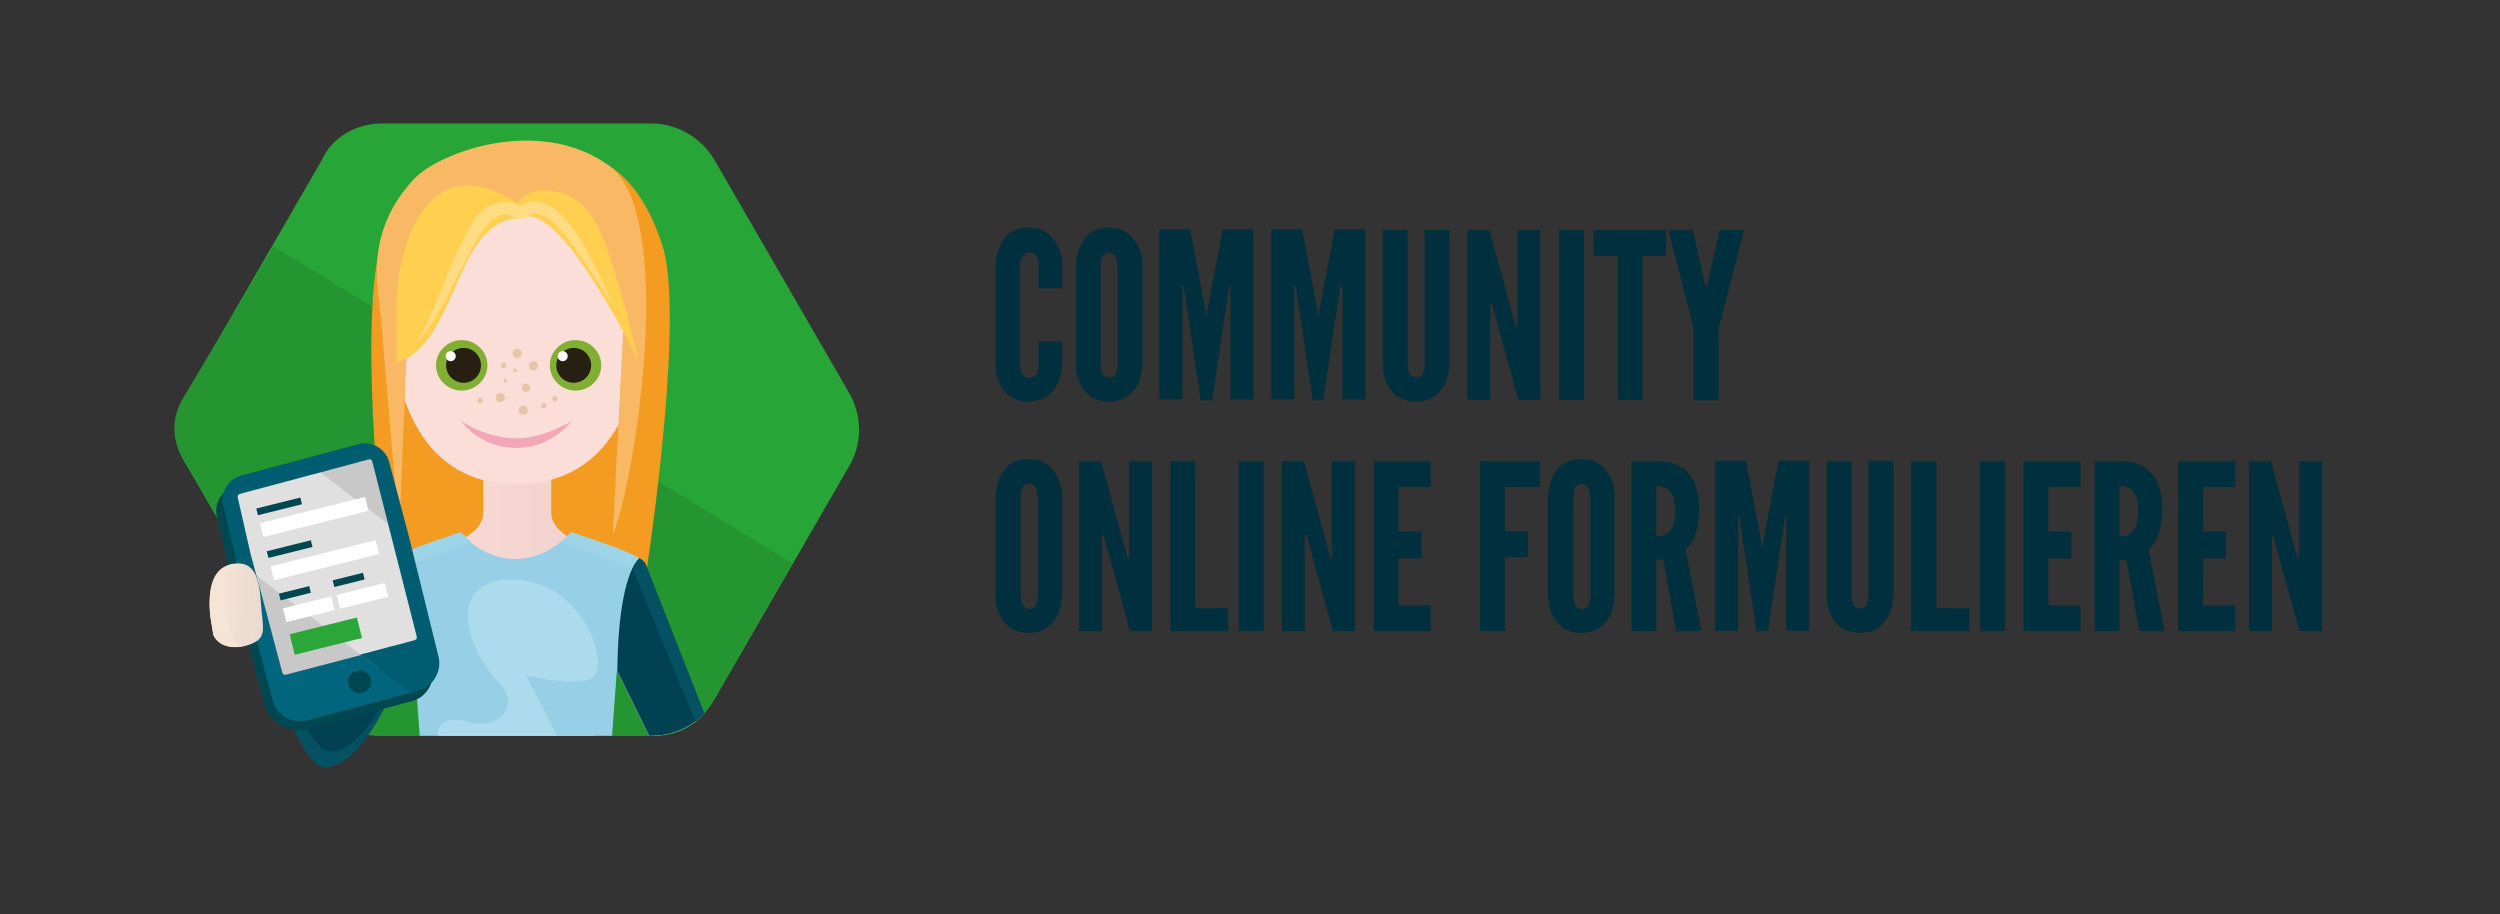 <?xml version="1.0" encoding="utf-8"?>
<!-- Generator: Adobe Illustrator 27.1.0, SVG Export Plug-In . SVG Version: 6.00 Build 0)  -->
<svg version="1.1" xmlns="http://www.w3.org/2000/svg" xmlns:xlink="http://www.w3.org/1999/xlink" x="0px" y="0px"
	 viewBox="0 0 544.7 199.2" style="enable-background:new 0 0 544.7 199.2;" xml:space="preserve">
<rect x="0" y="0" width="544.7" height="199.2" fill="#333333" stroke="none"/>
<style type="text/css">
	.st0{fill:#27A637;}
	.st1{fill:#259531;}
	.st2{clip-path:url(#SVGID_00000021798588192455691060000000931895818447433917_);fill:#014151;}
	.st3{clip-path:url(#SVGID_00000021798588192455691060000000931895818447433917_);fill:#035163;}
	.st4{clip-path:url(#SVGID_00000021798588192455691060000000931895818447433917_);fill:#F49B21;}
	
		.st5{clip-path:url(#SVGID_00000021798588192455691060000000931895818447433917_);fill:url(#SVGID_00000070805623125735382440000016382959398056776336_);}
	.st6{clip-path:url(#SVGID_00000021798588192455691060000000931895818447433917_);fill:#97CFE7;}
	.st7{clip-path:url(#SVGID_00000021798588192455691060000000931895818447433917_);fill:#9ED4E7;}
	.st8{clip-path:url(#SVGID_00000021798588192455691060000000931895818447433917_);fill:#ABDBEC;}
	.st9{clip-path:url(#SVGID_00000021798588192455691060000000931895818447433917_);fill:#FBDED8;}
	.st10{clip-path:url(#SVGID_00000021798588192455691060000000931895818447433917_);fill:#81AF34;}
	.st11{clip-path:url(#SVGID_00000021798588192455691060000000931895818447433917_);fill:#271F12;}
	.st12{clip-path:url(#SVGID_00000021798588192455691060000000931895818447433917_);fill:#FFFFFF;}
	.st13{clip-path:url(#SVGID_00000021798588192455691060000000931895818447433917_);fill:#F3A6B8;}
	.st14{clip-path:url(#SVGID_00000021798588192455691060000000931895818447433917_);fill:#E7C5AB;}
	.st15{clip-path:url(#SVGID_00000021798588192455691060000000931895818447433917_);fill:#F9B864;}
	.st16{clip-path:url(#SVGID_00000021798588192455691060000000931895818447433917_);fill:#FFCF50;}
	.st17{clip-path:url(#SVGID_00000021798588192455691060000000931895818447433917_);}
	.st18{fill:#FFDB81;}
	.st19{fill:#014752;}
	.st20{fill:#E0E0E0;}
	.st21{fill:#C8C8C8;}
	.st22{fill:#005D71;}
	.st23{fill:#01667D;}
	.st24{fill:#FFFFFF;}
	.st25{fill:#2BA638;}
	.st26{fill:url(#SVGID_00000074444475154261479080000012346386695948752271_);}
	.st27{fill:#F6E5D7;}
	.st28{fill:#002F3D;}
</style>
<g id="Layer_1">
</g>
<g id="Layer_2">
</g>
<g id="Layer_3">
</g>
<g id="tekst">
</g>
<g id="Layer_5">
	<g>
		<path class="st0" d="M141.8,26.9H83.3c-5.7,0-11,3-13.2,8L40.8,85.6c-3.5,4.9-3.5,11,0,16l29.3,50.7c2.2,4.9,7.5,8,13.2,8h58.6
			c5.7,0,11-3,13.8-8l29.3-50.7c2.9-4.9,2.9-11,0-16l-29.3-50.7C152.8,30,147.6,26.9,141.8,26.9z"/>
		<path class="st1" d="M154.9,153.4l17.7-30.7L59.6,53.7L39.8,86.9c-2.5,4.2-2.5,9.5,0.6,13.7l30.5,52.8c1.8,4.2,6.4,6.9,11.3,6.9
			H143C147.9,160.3,152.5,157.7,154.9,153.4z"/>
		<g>
			<defs>
				<path id="SVGID_1_" d="M141.8,26.9H83.3c-5.7,0-11,3-13.2,8L40.8,85.6c-3.5,4.9-3.5,11,0,16l23.6,64.5c1,2.3,20.4,3.6,25,1.2
					c5.7-2.9-1.1-7,2-7l50.6,0c5.7,0,11-3,13.8-8l29.3-50.7c2.9-4.9,2.9-11,0-16l-29.3-50.7C152.8,30,147.6,26.9,141.8,26.9z"/>
			</defs>
			<clipPath id="SVGID_00000156569254013329633090000018160284887416231338_">
				<use xlink:href="#SVGID_1_"  style="overflow:visible;"/>
			</clipPath>
			<path style="clip-path:url(#SVGID_00000156569254013329633090000018160284887416231338_);fill:#014151;" d="M60.2,147.3
				c0,0,5.4,19.1,10.6,19.1c8.9,0,16.5-20.8,16.5-20.8l-20.7-2L60.2,147.3z"/>
			<path style="clip-path:url(#SVGID_00000156569254013329633090000018160284887416231338_);fill:#035163;" d="M71.9,163.7
				c-4,0-8.2-11.6-9.9-16.7l-1.8,1.1c0,0,5.4,19.1,10.6,19.1c8.9,0,16.5-20.8,16.5-20.8l-0.3,0C84.4,152.2,78.5,163.7,71.9,163.7z"
				/>
			<path style="clip-path:url(#SVGID_00000156569254013329633090000018160284887416231338_);fill:#F49B21;" d="M85.9,127.4
				c0,0,0.9-4,7.3-6.1c6.4-2.1,13.3-4.8,13.3-9.4c0-2-0.3-4.9-0.3-7.2C90.9,101,85.3,84.7,85.3,65.1c0-22.2,18.6-26.7,27.8-26.7
				c0,0,0.1,0,0.1,0c0,0,0.1,0,0.2,0c9.2,0,20,5.5,20,27.7c0,19.3,1.7,30.4-13.2,34.3c0,2.3-3.2,9.3-3.2,11.4c0,4.6,10,7.2,16.4,9.4
				c3.6,1.2,5.3,9.7,6.2,11.1c3-17.6,9.3-65,4.7-78.9c-5.8-18-15.9-19-15.9-19l-14.3-3.2c0,0-22.7,0-30.2,18.9
				c-6.3,16-1,65.3,0.8,79.8L85.9,127.4z"/>
			
				<linearGradient id="SVGID_00000150082090682811531110000004844844310669958574_" gradientUnits="userSpaceOnUse" x1="82.171" y1="133.155" x2="156.25" y2="133.155">
				<stop  offset="0" style="stop-color:#FBDED8"/>
				<stop  offset="1" style="stop-color:#ECC9C6"/>
			</linearGradient>
			
				<path style="clip-path:url(#SVGID_00000156569254013329633090000018160284887416231338_);fill:url(#SVGID_00000150082090682811531110000004844844310669958574_);" d="
				M139.4,126.5c0,0-0.8-3.9-7.2-6.1c-6.4-2.1-12.1-4.3-12.1-8.8c0-4.5,0-11.9,0-11.9h-7.4h-7.4c0,0,0,7.4,0,11.9
				c0,4.5-5.7,6.7-12.1,8.8c-6.4,2.1-7.2,6.1-7.2,6.1l-3.8,9.3l8.7,8.9l2.2-1.9l4.1,23.9l15.5,0l15.5,0l5.3-26.6l11.8,26.6h11
				L139.4,126.5z"/>
			<path style="clip-path:url(#SVGID_00000156569254013329633090000018160284887416231338_);fill:#97CFE7;" d="M90.4,146.1
				L90.4,146.1l1.5,20.3h41l1.5-20.3l10,20.3h13.2l-17.2-43.7c0,0-0.3-0.8-2.5-1.7c-2.9-1.3-2.9-1.3-13.5-5c0,0-4.8,5.8-12.1,5.8
				c-7.3,0-12.1-5.8-12.1-5.8c-10.5,3.7-10.6,3.7-13.5,5c-2.1,1-2.5,1.7-2.5,1.7l-3.1,8L90.4,146.1z"/>
			<path style="clip-path:url(#SVGID_00000156569254013329633090000018160284887416231338_);fill:#014151;" d="M157.7,166.4
				l-17.2-43.7c0,0-0.2-0.4-1.2-1.1c0,0-4.6,3.1-4.8,24.6l10,20.3H157.7z"/>
			<path style="clip-path:url(#SVGID_00000156569254013329633090000018160284887416231338_);fill:#035163;" d="M139.3,121.6
				c0,0-0.7,0.5-1.5,2.3l17.5,42.5h2.5l-17.2-43.7C140.5,122.6,140.3,122.2,139.3,121.6z"/>
			<path style="clip-path:url(#SVGID_00000156569254013329633090000018160284887416231338_);fill:#9ED4E7;" d="M139.3,121.6
				c-0.3-0.2-0.7-0.4-1.3-0.7c-2.9-1.3-2.9-1.3-13.5-5c0,0-0.8,1-2.3,2.1l15.5,5.8C138.5,122.2,139.3,121.6,139.3,121.6z"/>
			<path style="clip-path:url(#SVGID_00000156569254013329633090000018160284887416231338_);fill:#9ED4E7;" d="M85.6,121.6
				c0.3-0.2,0.7-0.4,1.3-0.7c2.9-1.3,2.9-1.3,13.5-5c0,0,0.8,1,2.3,2.1l-15.5,5.8C86.4,122.2,85.6,121.6,85.6,121.6z"/>
			<path style="clip-path:url(#SVGID_00000156569254013329633090000018160284887416231338_);fill:#ABDBEC;" d="M121,129
				c-4.1-2.6-11.7-4.3-16.5-0.7c-4.8,3.6-2.5,13.4,4.4,20.7c4.8,5.1-0.7,10.3-7.3,8.2c-5.7-1.8-8.6,2.5-4.1,9.4h26
				c0-0.8-0.2-1.6-0.5-2.5c-1.7-4.7-8.5-17-8.5-17s12.8,3.2,15.1,0C131.9,143.8,128.4,133.7,121,129z"/>
			<path style="clip-path:url(#SVGID_00000156569254013329633090000018160284887416231338_);fill:#FBDED8;" d="M140.5,65.4
				c0,22.1-7.8,40.1-28,40.1c-20.2,0-27.6-18.3-27.6-40.4c0-22.1,18.8-24.4,27.9-24.4S140.5,43.3,140.5,65.4z"/>
			<path style="clip-path:url(#SVGID_00000156569254013329633090000018160284887416231338_);fill:#81AF34;" d="M106.2,79.6
				c0,3-2.5,5.5-5.6,5.5c-3.1,0-5.6-2.5-5.6-5.5c0-3,2.5-5.5,5.6-5.5C103.7,74.1,106.2,76.6,106.2,79.6z"/>
			<path style="clip-path:url(#SVGID_00000156569254013329633090000018160284887416231338_);fill:#271F12;" d="M104.8,79.6
				c0,2.1-1.7,3.8-3.8,3.8c-2.1,0-3.8-1.7-3.8-3.8c0-2.1,1.7-3.8,3.8-3.8C103.1,75.8,104.8,77.5,104.8,79.6z"/>
			<path style="clip-path:url(#SVGID_00000156569254013329633090000018160284887416231338_);fill:#FFFFFF;" d="M99.3,77.6
				c0,0.6-0.5,1.1-1.1,1.1c-0.6,0-1.1-0.5-1.1-1.1s0.5-1.1,1.1-1.1C98.8,76.5,99.3,77,99.3,77.6z"/>
			<path style="clip-path:url(#SVGID_00000156569254013329633090000018160284887416231338_);fill:#F3A6B8;" d="M100.5,91.8
				c3.8,2.3,7.9,3.7,12,3.7c4.2,0,8.1-1.6,12.1-3.7c-1.5,1.7-3.3,3.1-5.3,4.2c-2.1,1-4.4,1.6-6.7,1.6c-2.3,0-4.7-0.5-6.8-1.5
				C103.7,95,101.8,93.6,100.5,91.8z"/>
			<path style="clip-path:url(#SVGID_00000156569254013329633090000018160284887416231338_);fill:#81AF34;" d="M119.8,79.6
				c0,3,2.5,5.5,5.6,5.5c3.1,0,5.6-2.5,5.6-5.5c0-3-2.5-5.5-5.6-5.5C122.3,74.1,119.8,76.6,119.8,79.6z"/>
			<path style="clip-path:url(#SVGID_00000156569254013329633090000018160284887416231338_);fill:#271F12;" d="M121.2,79.6
				c0,2.1,1.7,3.8,3.8,3.8c2.1,0,3.8-1.7,3.8-3.8c0-2.1-1.7-3.8-3.8-3.8C123,75.8,121.2,77.5,121.2,79.6z"/>
			<path style="clip-path:url(#SVGID_00000156569254013329633090000018160284887416231338_);fill:#FFFFFF;" d="M121.5,77.6
				c0,0.6,0.5,1.1,1.1,1.1c0.6,0,1.1-0.5,1.1-1.1s-0.5-1.1-1.1-1.1C122,76.5,121.5,77,121.5,77.6z"/>
			
				<circle style="clip-path:url(#SVGID_00000156569254013329633090000018160284887416231338_);fill:#E7C5AB;" cx="114.6" cy="84.5" r="0.9"/>
			
				<circle style="clip-path:url(#SVGID_00000156569254013329633090000018160284887416231338_);fill:#E7C5AB;" cx="109" cy="86.6" r="1"/>
			
				<circle style="clip-path:url(#SVGID_00000156569254013329633090000018160284887416231338_);fill:#E7C5AB;" cx="112.7" cy="77" r="1"/>
			
				<circle style="clip-path:url(#SVGID_00000156569254013329633090000018160284887416231338_);fill:#E7C5AB;" cx="116.2" cy="79.7" r="1"/>
			
				<circle style="clip-path:url(#SVGID_00000156569254013329633090000018160284887416231338_);fill:#E7C5AB;" cx="109.7" cy="79.6" r="0.6"/>
			
				<circle style="clip-path:url(#SVGID_00000156569254013329633090000018160284887416231338_);fill:#E7C5AB;" cx="118.5" cy="88.4" r="0.6"/>
			
				<circle style="clip-path:url(#SVGID_00000156569254013329633090000018160284887416231338_);fill:#E7C5AB;" cx="114" cy="89.4" r="1"/>
			
				<circle style="clip-path:url(#SVGID_00000156569254013329633090000018160284887416231338_);fill:#E7C5AB;" cx="104.6" cy="87.3" r="0.6"/>
			
				<circle style="clip-path:url(#SVGID_00000156569254013329633090000018160284887416231338_);fill:#E7C5AB;" cx="120.9" cy="86.9" r="0.6"/>
			
				<circle style="clip-path:url(#SVGID_00000156569254013329633090000018160284887416231338_);fill:#E7C5AB;" cx="110.1" cy="82.9" r="0.4"/>
			
				<circle style="clip-path:url(#SVGID_00000156569254013329633090000018160284887416231338_);fill:#E7C5AB;" cx="112.2" cy="80.7" r="0.4"/>
			<path style="clip-path:url(#SVGID_00000156569254013329633090000018160284887416231338_);fill:#F49B21;" d="M107.4,115.5"/>
			<path style="clip-path:url(#SVGID_00000156569254013329633090000018160284887416231338_);fill:#F9B864;" d="M87,116
				c0,0-3.4-38.8-3.9-45.6C82.5,63,79,51.1,90.2,39c5.3-5.7,27.2-14,42.5-2.9c14.7,10.6,5.8,68.4,0.8,80.5l2.4-46.9L125,46.4
				l-11-1.9l-24.5,10L87,116z"/>
			<path style="clip-path:url(#SVGID_00000156569254013329633090000018160284887416231338_);fill:#FFCF50;" d="M130.7,50.3
				c-4.1-9.3-11.2-8.8-12.6-8.8c-3.4,0-5.4,2.6-5.4,2.7C92,30.9,86.4,55.9,86.4,66.5V79c13.4-3.9,12.7-31.9,27.2-31.4
				c8.1-4.8,25.4,30.9,25.4,30.9S134.9,59.6,130.7,50.3z"/>
			<g style="clip-path:url(#SVGID_00000156569254013329633090000018160284887416231338_);">
				<path class="st18" d="M90.4,74.6c2.2-2.5,3.3-5.7,4.6-8.7c2.7-6.2,4.7-12.7,8.6-18.3c2.4-3.4,7.3-5.1,10.7-1.9
					c0,0-2.1,0.2-2.1,0.2c1.1-1.4,3-2.1,4.7-2c7.5,0.6,13.7,16.2,16.6,22.4c-3-4.3-5.7-8.8-8.8-13c-2.1-2.6-4-5.5-7.1-6.6
					c-1.1-0.2-2.4,0-3.1,0.8c0,0-2.1,0.2-2.1,0.2c-5.5-3.8-9.3,6.3-11.4,10c-1.5,2.9-3,5.9-4.6,8.9C94.7,69.4,93.1,72.6,90.4,74.6
					L90.4,74.6z"/>
			</g>
		</g>
		<g>
			<path class="st19" d="M51.2,106l0.7-0.2l19.5-5.2l5.2-1.4c3-0.8,6,1,6.8,3.9l10.7,42.1c0.9,3.3-1.1,6.7-4.4,7.6l-1.6,0.4v0
				l-21.1,5.6c-4.1,1.1-8.4-1.4-9.5-5.5L50.9,128l-1-3.7l-2.6-11.6C46.5,109.8,48.3,106.7,51.2,106"/>
		</g>
		<polygon class="st20" points="60.8,150.6 92.8,142.1 81.7,98.4 49.7,106.9 		"/>
		<polygon class="st21" points="81.7,98.3 86.3,115.5 68.3,101.8 		"/>
		<g>
			<path class="st22" d="M54.6,120.7l-2.8-12.3c-0.1-0.4,0.1-0.7,0.5-0.8l18.7-5l9.3-2.5c0.4-0.1,0.7,0.1,0.8,0.4l9.7,38.2
				c0.1,0.4-0.1,0.7-0.5,0.8l-28,7.4c-0.4,0.1-0.7-0.1-0.8-0.5L54.6,120.7z M79,151c-1.4,0.4-2.8-0.5-3.1-1.8
				c-0.4-1.4,0.5-2.8,1.8-3.1c1.4-0.4,2.8,0.5,3.1,1.8C81.2,149.3,80.4,150.7,79,151 M52.6,103.6c-3,0.8-4.7,3.8-3.9,6.8l3.6,15.2v0
				l7.1,26.9c0.9,3.3,4.3,5.3,7.6,4.4l24.1-6.4c3.3-0.9,5.3-4.3,4.4-7.6l-6.3-25.6l-4.4-16.6c-0.8-3-3.8-4.7-6.8-3.9l-5.2,1.4
				l-19.5,5.2L52.6,103.6"/>
		</g>
		<polygon class="st21" points="55.4,126.9 55.1,124.8 82.2,145.4 78,144.4 63.1,149.9 59.4,146.8 		"/>
		<g>
			<path class="st23" d="M75.9,149.2c-0.4-1.4,0.5-2.8,1.8-3.1c1.4-0.4,2.8,0.5,3.1,1.8c0.4,1.4-0.5,2.8-1.8,3.1
				C77.7,151.4,76.3,150.6,75.9,149.2 M78.7,142.7L62.3,147c-0.4,0.1-0.7-0.1-0.8-0.5l-5.6-21.1l-4.6-3.5l1,3.7v0l7.1,26.9
				c0.9,3.3,4.3,5.3,7.6,4.4l22.5-6L78.7,142.7z"/>
		</g>
		
			<rect x="58.2" y="118.9" transform="matrix(0.97 -0.242 0.242 0.97 -27.105 18.861)" class="st19" width="9.9" height="1.5"/>
		
			<rect x="59" y="120.5" transform="matrix(0.97 -0.242 0.242 0.97 -27.439 20.788)" class="st24" width="23.6" height="3.1"/>
		
			<rect x="60.9" y="128.5" transform="matrix(0.97 -0.242 0.242 0.97 -29.394 19.438)" class="st19" width="6.8" height="1.5"/>
		
			<rect x="61.9" y="131.2" transform="matrix(0.97 -0.242 0.242 0.97 -30.152 20.26)" class="st24" width="10.8" height="3.1"/>
		
			<rect x="72.6" y="125.6" transform="matrix(0.97 -0.242 0.242 0.97 -28.331 22.179)" class="st19" width="6.8" height="1.5"/>
		
			<rect x="73.6" y="128.3" transform="matrix(0.97 -0.242 0.242 0.97 -29.09 23.001)" class="st24" width="10.8" height="3.1"/>
		
			<rect x="55.9" y="109.6" transform="matrix(0.97 -0.242 0.242 0.97 -24.912 18.017)" class="st19" width="9.9" height="1.5"/>
		
			<rect x="56.7" y="111.1" transform="matrix(0.97 -0.242 0.242 0.97 -25.245 19.944)" class="st24" width="23.6" height="3.1"/>
		
			<rect x="63.5" y="136.3" transform="matrix(0.97 -0.242 0.242 0.97 -31.467 21.351)" class="st25" width="15.1" height="4.6"/>
		<g>
			
				<linearGradient id="SVGID_00000000922071316825329450000004080021838412803239_" gradientUnits="userSpaceOnUse" x1="117.657" y1="7.788" x2="129.612" y2="7.788" gradientTransform="matrix(0.999 4.751780e-02 -4.751780e-02 0.999 -71.542 118.24)">
				<stop  offset="0" style="stop-color:#F6E5D7"/>
				<stop  offset="1" style="stop-color:#EBD8CE"/>
			</linearGradient>
			<path style="fill:url(#SVGID_00000000922071316825329450000004080021838412803239_);" d="M51.2,122.8c-3.2,0.4-6.2,2.6-5.4,11.3
				c0.1,0.8,0.4,2.4,0.7,4.3c1.7,3.5,6.6,2.9,9.1,1.5c2.5-1.4,1.6-3.8,1.3-7.8C56.6,128.1,56.4,122.2,51.2,122.8z"/>
			<path class="st27" d="M50.1,138.1c-0.8-2.9-0.8-11.3-0.7-12.9c0.1-1.6,1.8-2.4,1.8-2.4c-3.2,0.4-6.2,2.6-5.4,11.3
				c0.1,0.8,0.4,2.4,0.7,4.3c1.3,2.6,4.3,2.9,6.8,2.3C52.6,140.7,50.8,140.4,50.1,138.1z"/>
		</g>
	</g>
	<g>
		<path class="st28" d="M231.4,74.4v5.1c-0.1,1.5-0.4,2.9-0.9,4c-0.5,1-1.2,2-2.2,2.7c-1,0.8-2.4,1.3-4.2,1.3
			c-1.8,0-3.2-0.5-4.2-1.3c-1-0.8-1.7-1.7-2.1-2.7c-0.6-1.2-0.9-2.5-0.9-4V57.7c0.1-1.5,0.4-2.8,0.9-4c0.5-1,1.1-2,2.1-2.8
			c1-0.8,2.4-1.3,4.2-1.3c1.8,0,3.2,0.5,4.2,1.3c1,0.8,1.7,1.8,2.2,2.8c0.6,1.2,0.9,2.5,0.9,4v5.1h-5.1v-5.1c0-1-0.3-1.7-0.8-2.3
			c-0.3-0.3-0.7-0.4-1.3-0.4c-1,0-1.4,0.7-1.7,1.4c-0.2,0.4-0.2,0.9-0.3,1.4v21.8c0.1,1.1,0.4,1.8,0.9,2.3c0.3,0.3,0.6,0.4,1.1,0.4
			c1.2,0,1.6-0.6,1.9-1.4c0.2-0.4,0.2-0.8,0.2-1.4v-5.1H231.4z"/>
		<path class="st28" d="M248.9,79.5c-0.1,1.5-0.4,2.9-0.9,4c-0.5,1-1.2,2-2.2,2.7c-1,0.8-2.4,1.3-4.2,1.3c-1.8,0-3.2-0.5-4.2-1.3
			c-1-0.8-1.7-1.7-2.1-2.7c-0.6-1.2-0.9-2.5-0.9-4V57.7c0.1-1.5,0.4-2.8,0.9-4c0.5-1,1.1-2,2.1-2.8c1-0.8,2.4-1.3,4.2-1.3
			c1.8,0,3.2,0.5,4.2,1.3c1,0.8,1.7,1.8,2.2,2.8c0.6,1.2,0.9,2.5,0.9,4V79.5z M243.4,57.7c0-1-0.2-1.7-0.7-2.3
			c-0.3-0.3-0.7-0.4-1.1-0.4c-1,0-1.4,0.7-1.6,1.4c-0.2,0.4-0.2,0.9-0.2,1.4v21.8c0,1.1,0.3,1.8,0.8,2.3c0.3,0.3,0.6,0.4,1.1,0.4
			c1,0,1.4-0.6,1.6-1.4c0.2-0.4,0.2-0.8,0.2-1.4V57.7z"/>
		<path class="st28" d="M261.6,87.1l-3.5-23.3l-0.2-1.6h-0.3v24.8h-5v-37h6.7l3.2,16.9l0.3,2h0.1l0.3-2l3.2-16.9h6.7v37h-5V62.3
			h-0.3l-0.2,1.6l-3.5,23.3H261.6z"/>
		<path class="st28" d="M286,87.1l-3.5-23.3l-0.2-1.6H282v24.8h-5v-37h6.7l3.2,16.9l0.3,2h0.1l0.3-2l3.2-16.9h6.7v37h-5V62.3H292
			l-0.2,1.6l-3.5,23.3H286z"/>
		<path class="st28" d="M315.8,50.1v29.4c-0.1,1.5-0.4,2.9-0.9,4c-0.5,1-1.2,2-2.2,2.7c-1,0.8-2.4,1.3-4.2,1.3
			c-1.8,0-3.2-0.5-4.2-1.3c-1-0.8-1.7-1.7-2.1-2.7c-0.6-1.2-0.9-2.5-0.9-4V50.1h5.4v29.4c0,1.1,0.3,1.8,0.8,2.3
			c0.3,0.3,0.6,0.4,1.1,0.4c1,0,1.4-0.6,1.6-1.4c0.2-0.4,0.2-0.8,0.2-1.4V50.1H315.8z"/>
		<path class="st28" d="M325.5,67.8l-0.5-1.7h-0.3v21h-5v-37h4.8l5.3,19.3l0.5,1.7h0.3v-21h5v37h-4.8L325.5,67.8z"/>
		<path class="st28" d="M339.7,50.1h5.4v37h-5.4V50.1z"/>
		<path class="st28" d="M347.2,55.7v-5.6H363v5.6h-5.1v31.4h-5.4V55.7H347.2z"/>
		<path class="st28" d="M371.5,61.9l0.2,0.4h0.1l0.2-0.4l2.7-11.8h5.3l-5.5,21.3v15.8H369V71.4l-5.5-21.3h5.3L371.5,61.9z"/>
		<path class="st28" d="M231.4,129.9c-0.1,1.5-0.4,2.9-0.9,4c-0.5,1-1.2,2-2.2,2.7c-1,0.8-2.4,1.3-4.2,1.3c-1.8,0-3.2-0.5-4.2-1.3
			c-1-0.8-1.7-1.7-2.1-2.7c-0.6-1.2-0.9-2.5-0.9-4v-21.8c0.1-1.5,0.4-2.8,0.9-4c0.5-1,1.1-2,2.1-2.8s2.4-1.3,4.2-1.3
			c1.8,0,3.2,0.5,4.2,1.3c1,0.8,1.7,1.8,2.2,2.8c0.6,1.2,0.9,2.5,0.9,4V129.9z M226,108.1c0-1-0.2-1.7-0.7-2.3
			c-0.3-0.3-0.7-0.4-1.1-0.4c-1,0-1.4,0.7-1.6,1.4c-0.2,0.4-0.2,0.9-0.2,1.4v21.8c0,1.1,0.3,1.8,0.8,2.3c0.3,0.3,0.6,0.4,1.1,0.4
			c1,0,1.4-0.6,1.6-1.4c0.2-0.4,0.2-0.8,0.2-1.4V108.1z"/>
		<path class="st28" d="M240.9,118.2l-0.5-1.7h-0.3v21h-5v-37h4.8l5.3,19.3l0.5,1.7h0.3v-21h5v37h-4.8L240.9,118.2z"/>
		<path class="st28" d="M255,100.5h5.4v32h7.2v5H255V100.5z"/>
		<path class="st28" d="M269.9,100.5h5.4v37h-5.4V100.5z"/>
		<path class="st28" d="M285.1,118.2l-0.5-1.7h-0.3v21h-5v-37h4.8l5.3,19.3l0.5,1.7h0.3v-21h5v37h-4.8L285.1,118.2z"/>
		<path class="st28" d="M299.3,100.5h12.4v5.6h-7v9.7h5v5.9h-5v10.2h7v5.6h-12.4V100.5z"/>
		<path class="st28" d="M335.4,106.1h-7.5v9.7h5v5.6h-5v16.1h-5.4v-37h13V106.1z"/>
		<path class="st28" d="M351.8,129.9c-0.1,1.5-0.4,2.9-0.9,4c-0.5,1-1.2,2-2.2,2.7c-1,0.8-2.4,1.3-4.2,1.3c-1.8,0-3.2-0.5-4.2-1.3
			c-1-0.8-1.7-1.7-2.1-2.7c-0.6-1.2-0.9-2.5-0.9-4v-21.8c0.1-1.5,0.4-2.8,0.9-4c0.5-1,1.1-2,2.1-2.8c1-0.8,2.4-1.3,4.2-1.3
			c1.8,0,3.2,0.5,4.2,1.3s1.7,1.8,2.2,2.8c0.6,1.2,0.9,2.5,0.9,4V129.9z M346.4,108.1c0-1-0.2-1.7-0.7-2.3c-0.3-0.3-0.7-0.4-1.1-0.4
			c-1,0-1.4,0.7-1.6,1.4c-0.2,0.4-0.2,0.9-0.2,1.4v21.8c0,1.1,0.3,1.8,0.8,2.3c0.3,0.3,0.6,0.4,1.1,0.4c1,0,1.4-0.6,1.6-1.4
			c0.2-0.4,0.2-0.8,0.2-1.4V108.1z"/>
		<path class="st28" d="M365.2,137.5l-2.8-15.6h-1.5v15.6h-5.4v-37h5.4c6.5,0,9.3,3.7,9.3,10.7c0,3.7-1,7-3,8.4l3.5,17.9H365.2z
			 M360.9,116.9c0.8,0,1.8-0.1,2.6-0.8c0.8-0.7,1.5-2.1,1.5-4.7s-0.7-4-1.5-4.7c-0.8-0.7-1.8-0.8-2.6-0.8V116.9z"/>
		<path class="st28" d="M382.7,137.5l-3.5-23.3l-0.2-1.6h-0.3v24.8h-5v-37h6.7l3.2,16.9l0.3,2h0.1l0.3-2l3.2-16.9h6.7v37h-5v-24.8
			h-0.3l-0.2,1.6l-3.5,23.3H382.7z"/>
		<path class="st28" d="M412.5,100.5v29.4c-0.1,1.5-0.4,2.9-0.9,4c-0.5,1-1.2,2-2.2,2.7c-1,0.8-2.4,1.3-4.2,1.3s-3.2-0.5-4.2-1.3
			c-1-0.8-1.7-1.7-2.1-2.7c-0.6-1.2-0.9-2.5-0.9-4v-29.4h5.4v29.4c0,1.1,0.3,1.8,0.8,2.3c0.3,0.3,0.6,0.4,1.1,0.4
			c1,0,1.4-0.6,1.6-1.4c0.2-0.4,0.2-0.8,0.2-1.4v-29.4H412.5z"/>
		<path class="st28" d="M416.5,100.5h5.4v32h7.2v5h-12.7V100.5z"/>
		<path class="st28" d="M431.4,100.5h5.4v37h-5.4V100.5z"/>
		<path class="st28" d="M440.9,100.5h12.4v5.6h-7v9.7h5v5.9h-5v10.2h7v5.6h-12.4V100.5z"/>
		<path class="st28" d="M466.1,137.5l-2.8-15.6h-1.5v15.6h-5.4v-37h5.4c6.5,0,9.3,3.7,9.3,10.7c0,3.7-1,7-3,8.4l3.5,17.9H466.1z
			 M461.8,116.9c0.8,0,1.8-0.1,2.6-0.8c0.8-0.7,1.5-2.1,1.5-4.7s-0.7-4-1.5-4.7c-0.8-0.7-1.8-0.8-2.6-0.8V116.9z"/>
		<path class="st28" d="M474.5,100.5H487v5.6h-7v9.7h5v5.9h-5v10.2h7v5.6h-12.4V100.5z"/>
		<path class="st28" d="M495.7,118.2l-0.5-1.7H495v21h-5v-37h4.8l5.3,19.3l0.5,1.7h0.3v-21h5v37H501L495.7,118.2z"/>
	</g>
</g>
</svg>

